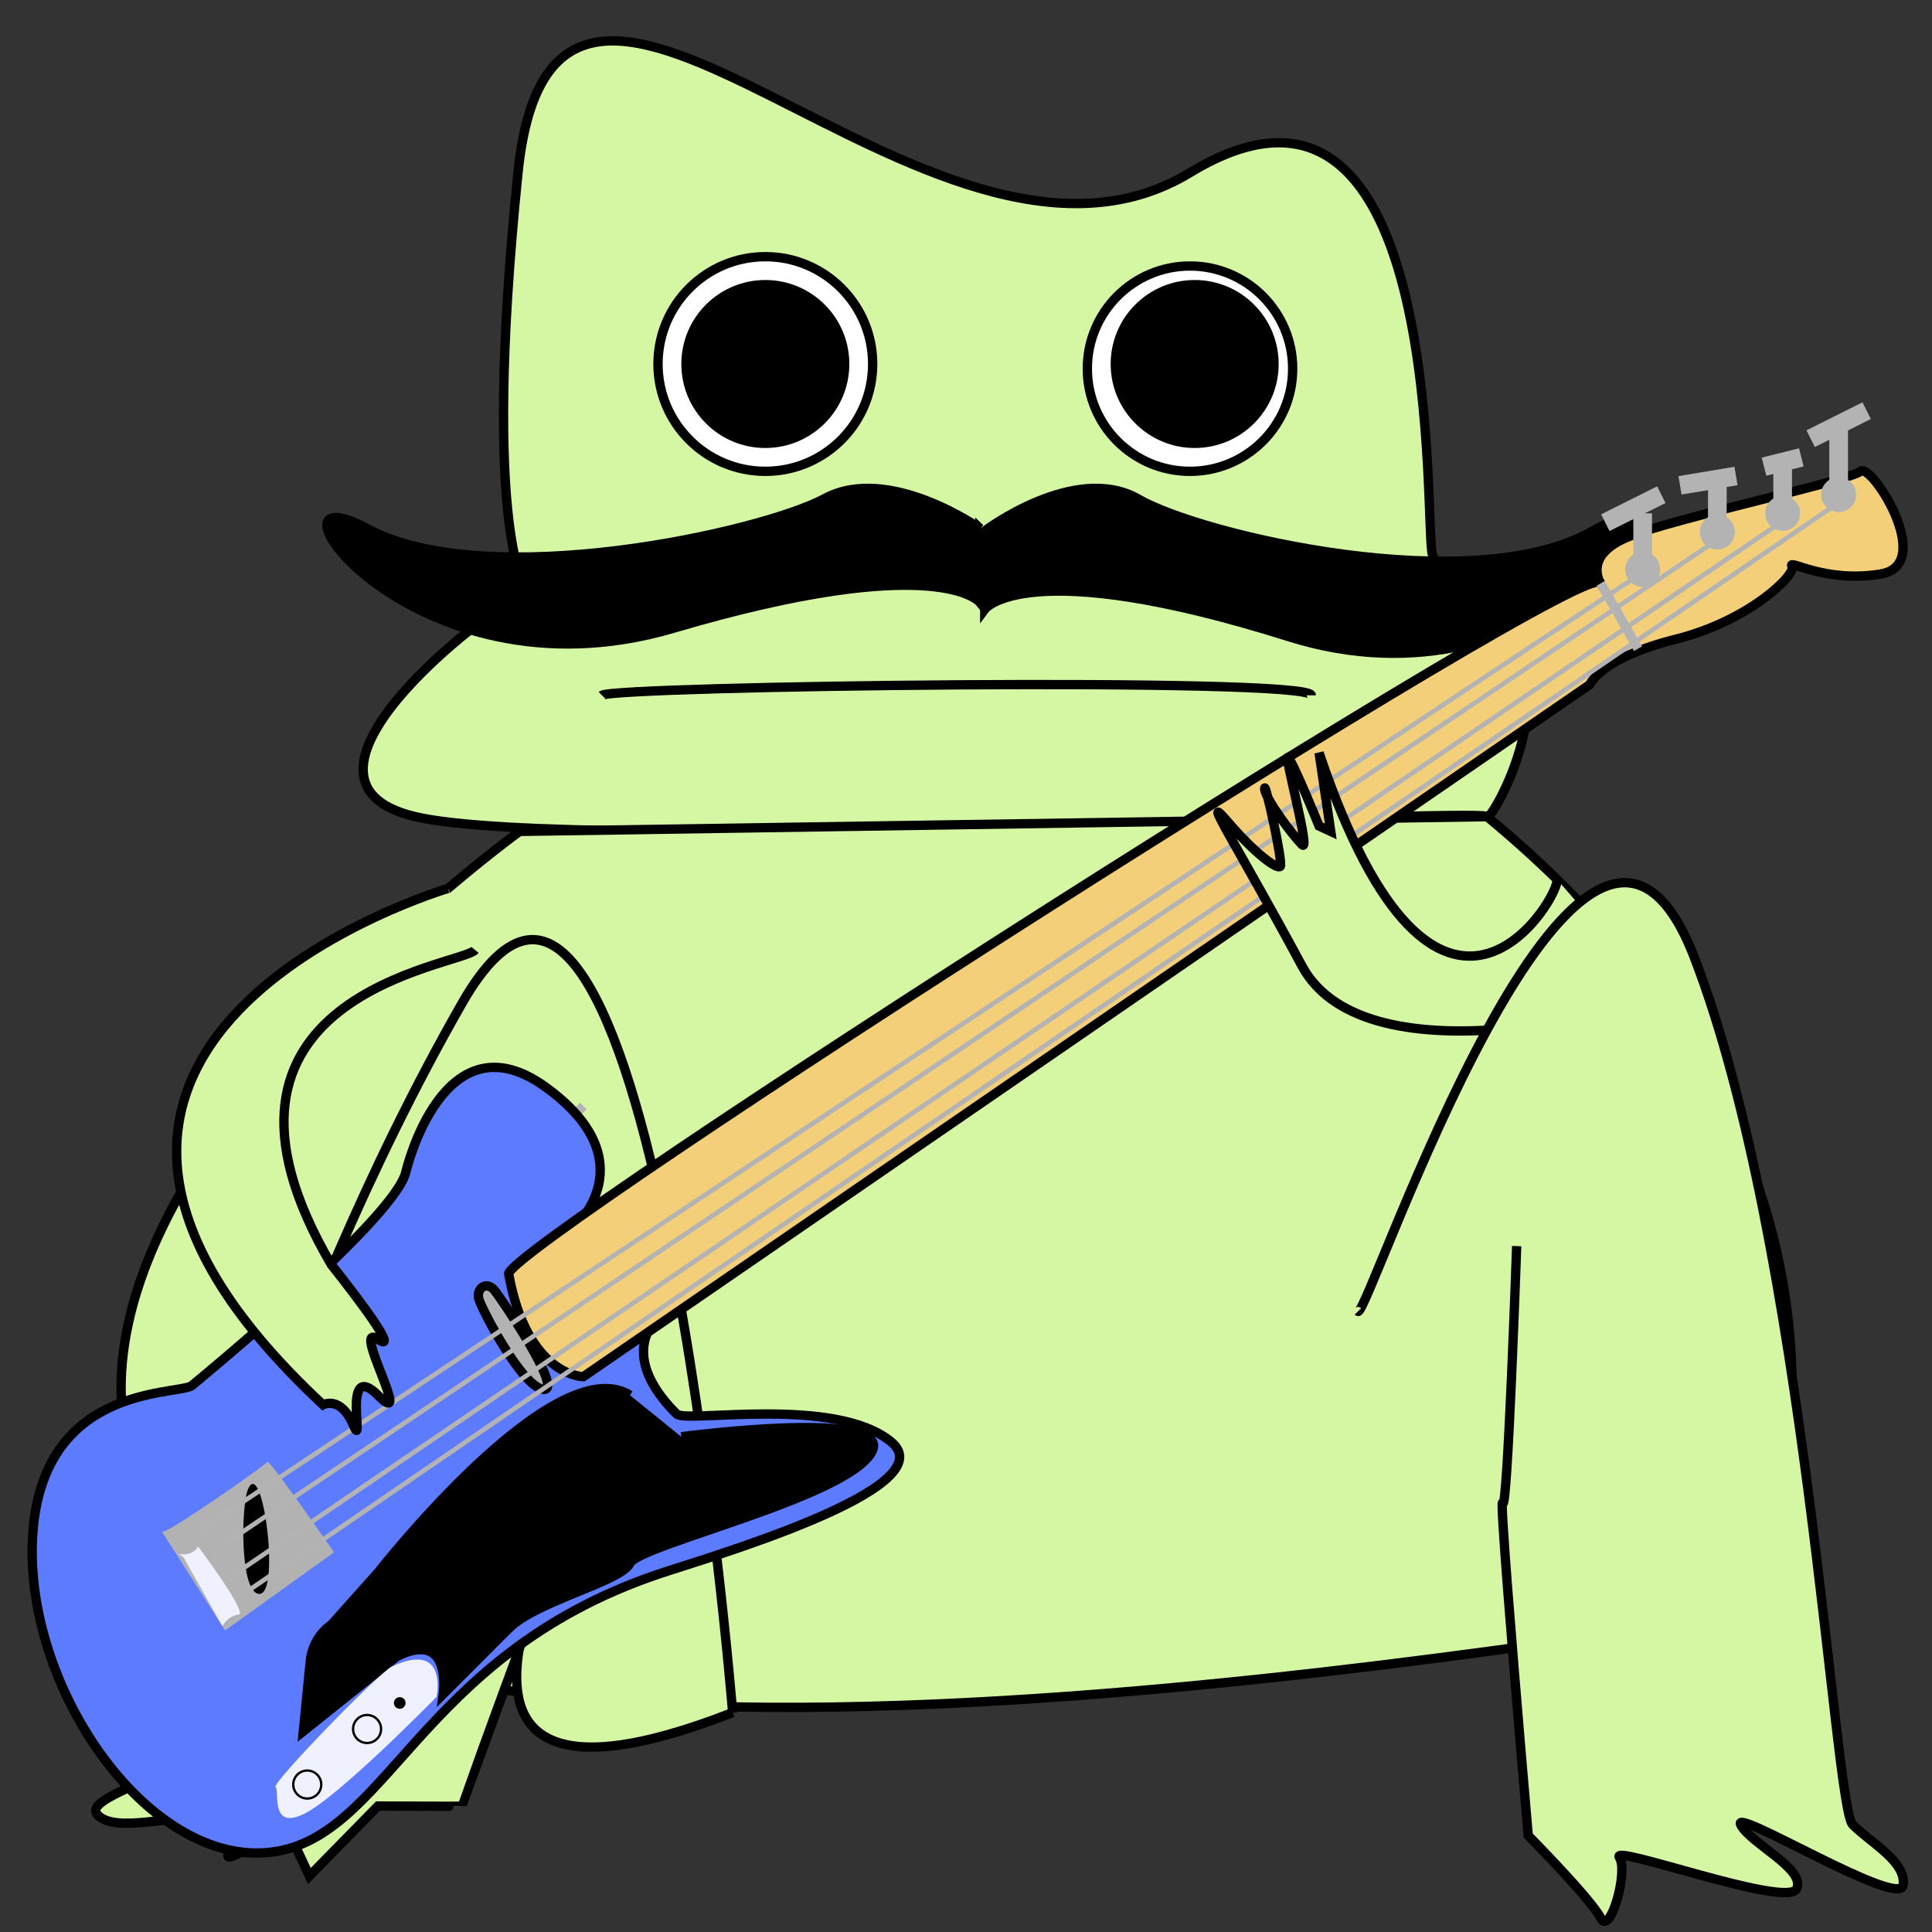 <?xml version="1.0" encoding="UTF-8"?>
<svg xmlns="http://www.w3.org/2000/svg" viewBox="0 0 207 207">
  <rect x="0" y="0" width="207" height="207" fill="#333333" stroke="none"/>
  <defs>
    <style>
      .cls-1, .cls-2, .cls-3 {
        fill: #000;
      }

      .cls-1, .cls-4, .cls-5, .cls-6, .cls-3, .cls-7, .cls-8, .cls-9, .cls-10, .cls-11, .cls-12, .cls-13 {
        stroke-miterlimit: 10;
      }

      .cls-1, .cls-4, .cls-5, .cls-3, .cls-7, .cls-9, .cls-10, .cls-11 {
        stroke: #000;
      }

      .cls-2, .cls-14, .cls-15 {
        stroke-width: 0px;
      }

      .cls-4 {
        fill: #fff;
      }

      .cls-5 {
        fill: #5c7bff;
      }

      .cls-6 {
        stroke-width: 2px;
      }

      .cls-6, .cls-8, .cls-12, .cls-13 {
        stroke: #b3b3b3;
      }

      .cls-6, .cls-8, .cls-13 {
        fill: none;
      }

      .cls-3, .cls-9 {
        stroke-width: .25px;
      }

      .cls-7 {
        fill: #f4cf7a;
      }

      .cls-14, .cls-10 {
        fill: #b2b2b2;
      }

      .cls-15, .cls-9 {
        fill: #f0f1ff;
      }

      .cls-11 {
        fill: #d5f7a4;
      }

      .cls-12 {
        fill: #b3b3b3;
        stroke-width: .75px;
      }

      .cls-13 {
        stroke-width: .5px;
      }
    </style>
  </defs>
  <g id="Layer_1" data-name="Layer 1">
    <path class="cls-11" d="M56.5,63.5c-2,0-29,20-12,24s114.67-1,114.83,0,9.83-15,0-22.5-4.83-3.5-5.83-5.5,2-58-26-41-68-39-72,0,1,45,1,45Z"/>
    <path class="cls-11" d="M64.5,74.5c1-1,76-2,76,0"/>
    <circle class="cls-4" cx="82" cy="39" r="11.5"/>
    <circle class="cls-4" cx="127.5" cy="39.5" r="11"/>
    <path class="cls-11" d="M55.67,89.08S-8.5,135.5,20.5,167.5s166,4,166,6,23.67-44-27.17-86l-103.67,1.58Z"/>
    <path class="cls-1" d="M105,56.63s-9.77-6.91-16.61-3.23-36.22,10.14-49.06,3.23c-12.84-6.91,4.43,19.06,32.83,10.68,28.4-8.38,32.83-2.77,32.83-2.77v-7.92Z"/>
    <path class="cls-1" d="M105.5,56.89s9.69-7.33,16.47-3.42c6.78,3.91,35.92,10.75,48.66,3.42s-4.39,20.2-32.56,11.32-32.56-2.93-32.56-2.93v-8.39Z"/>
  </g>
  <g id="legs">
    <path class="cls-11" d="M78.5,183.5s-9-111-29-76-31,76.32-30.5,79.66-10.5,5.34-8.5,7.34,8.86-.33,8.43.83,6.57,1.17,5.57,3.17,6-3.15,6-3.15l2.65,5.65,7.35-7.5s9,.05,9,.02,13.67-37.93,13.83-36.48-25.83,42.45,15.17,26.45Z"/>
  </g>
  <g id="Layer_2" data-name="Layer 2">
    <line class="cls-8" x1="19.5" y1="178.5" x2="18.5" y2="179.5"/>
    <line class="cls-8" x1="61.5" y1="119.5" x2="62.5" y2="118.5"/>
    <path class="cls-5" d="M69.5,142.5c-2,4,2,8,3,9s17-2,23,3-20.14,12.52-25,14.17c-26,8.83-29,28.83-42,29.83S2.5,180.5,3.5,164.5s15-15,17-16c0,0,22-18,23-23,0,0,4-17,15-9s3,15,3,15"/>
    <path class="cls-1" d="M73,153.94s23.2-3.11,20.35,1.72-24.85,9.83-25.85,11.83-10,4-13,7l-7,7s1-7-5-4l-10,8,.75-7.55c.16-1.56.98-2.97,2.26-3.87l4.99-5.58s18.87-24.14,27-19"/>
    <path class="cls-7" d="M54.5,136.5c-.51-2.78,117-78,117-74,0,0-2-3,3-5s23.67-6,24.83-7,8.17,10,2.17,11-10-1.67-9.5-.83-4.5,5.83-12.5,7.83-9.17,4.85-9.17,4.85l-107.83,74.15s-6,0-8-11Z"/>
    <path class="cls-10" d="M53,138.27c.63.78,7.49,10.82,5.22,10.59s-6.63-8.61-6.92-9.7.8-1.98,1.7-.89Z"/>
    <path class="cls-14" d="M17.37,164.14c1-.07,11.1-7.2,11.29-7.51s7.13,9.69,7.13,9.69l-11.67,8.37-6.75-10.55Z"/>
    <path class="cls-2" d="M26.62,159.45c-.82,1.68-.96,11.47,1.22,11.32s.33-14.48-1.22-11.32Z"/>
    <path class="cls-15" d="M19.15,166.49c1.6.28,2.07-.8,2.07-.8,0,0,5.43,7.23,4.34,7.31s-1.74,1.22-1.74,1.22l-4.16-7.37"/>
    <path class="cls-15" d="M42,178.55c-1.43.67-12.95,12.56-12.48,12.92s-.66,4.68,3.05,2.88,14.21-12.55,14.21-12.55c0,0,1.27-6.06-4.77-3.25Z"/>
    <circle class="cls-9" cx="32.92" cy="191.2" r="1.5"/>
    <circle class="cls-9" cx="39.33" cy="185.25" r="1.5"/>
    <circle class="cls-3" cx="42.83" cy="182.46" r=".5"/>
    <line class="cls-8" x1="171.5" y1="62.5" x2="175.5" y2="69.5"/>
    <circle class="cls-12" cx="176" cy="61" r="1.5"/>
    <circle class="cls-12" cx="184" cy="57" r="1.5"/>
    <circle class="cls-12" cx="191" cy="55" r="1.5"/>
    <circle class="cls-12" cx="197" cy="53" r="1.5"/>
    <line class="cls-6" x1="176" y1="60" x2="176" y2="55"/>
    <line class="cls-6" x1="184" y1="56" x2="184" y2="51"/>
    <line class="cls-6" x1="191" y1="54" x2="191" y2="50"/>
    <line class="cls-6" x1="197" y1="52" x2="197" y2="46"/>
    <line class="cls-6" x1="194" y1="47" x2="200" y2="44"/>
    <line class="cls-6" x1="189" y1="50" x2="193" y2="49"/>
    <line class="cls-6" x1="180" y1="52" x2="186" y2="51"/>
    <line class="cls-6" x1="172" y1="56" x2="178" y2="53"/>
    <line class="cls-13" x1="176.44" y1="61.03" x2="21" y2="164.25"/>
    <line class="cls-13" x1="184.5" y1="57.5" x2="24.1" y2="165.4"/>
    <line class="cls-13" x1="191.5" y1="55.5" x2="25.2" y2="168.62"/>
    <line class="cls-13" x1="197.5" y1="53.5" x2="26.5" y2="170.5"/>
  </g>
  <g id="arms">
    <path class="cls-11" d="M50.9,101.78c-1.4,1.72-32.4,4.72-15.4,33.72,0,0,8,10,5,8s4,10,0,6-1.31,6.31-2.66,3.15-3.23-2.14-3.23-2.14c-41.89-38.99,13.39-55.32,13.39-55.32"/>
    <path class="cls-11" d="M177.5,106.48c0,1.02-31,10.02-38-2.98s-11-19-8-15.5,5.33,5.17,5.67,4.83-1.67-9.33-1.67-8.33,3,5,4,6-1.97-9.69-1.49-9.34,3.32,7.34,3.32,7.34l1.25.58-1.25-8.42c12.83,38.17,26.17,14.83,25.47,13.54"/>
    <path class="cls-11" d="M145.5,140.5c1,1,24-69,36-38s15,91,17,93,5.8,4,5.4,6.5-18.4-8.5-17.4-6.5,7,4.74,6,6.87-20-4.87-19-3.37-1,8.5-2,6.5-7.76-8.83-7.76-8.83c0,0-1.4-16.03-2.22-26.6-.43-5.52-.69-9.55-.52-9.04.5,1.48,1.5-27.52,1.5-27.52"/>
    <circle class="cls-1" cx="82" cy="39" r="8.5"/>
    <circle class="cls-1" cx="128" cy="39" r="8.5"/>
  </g>
</svg>